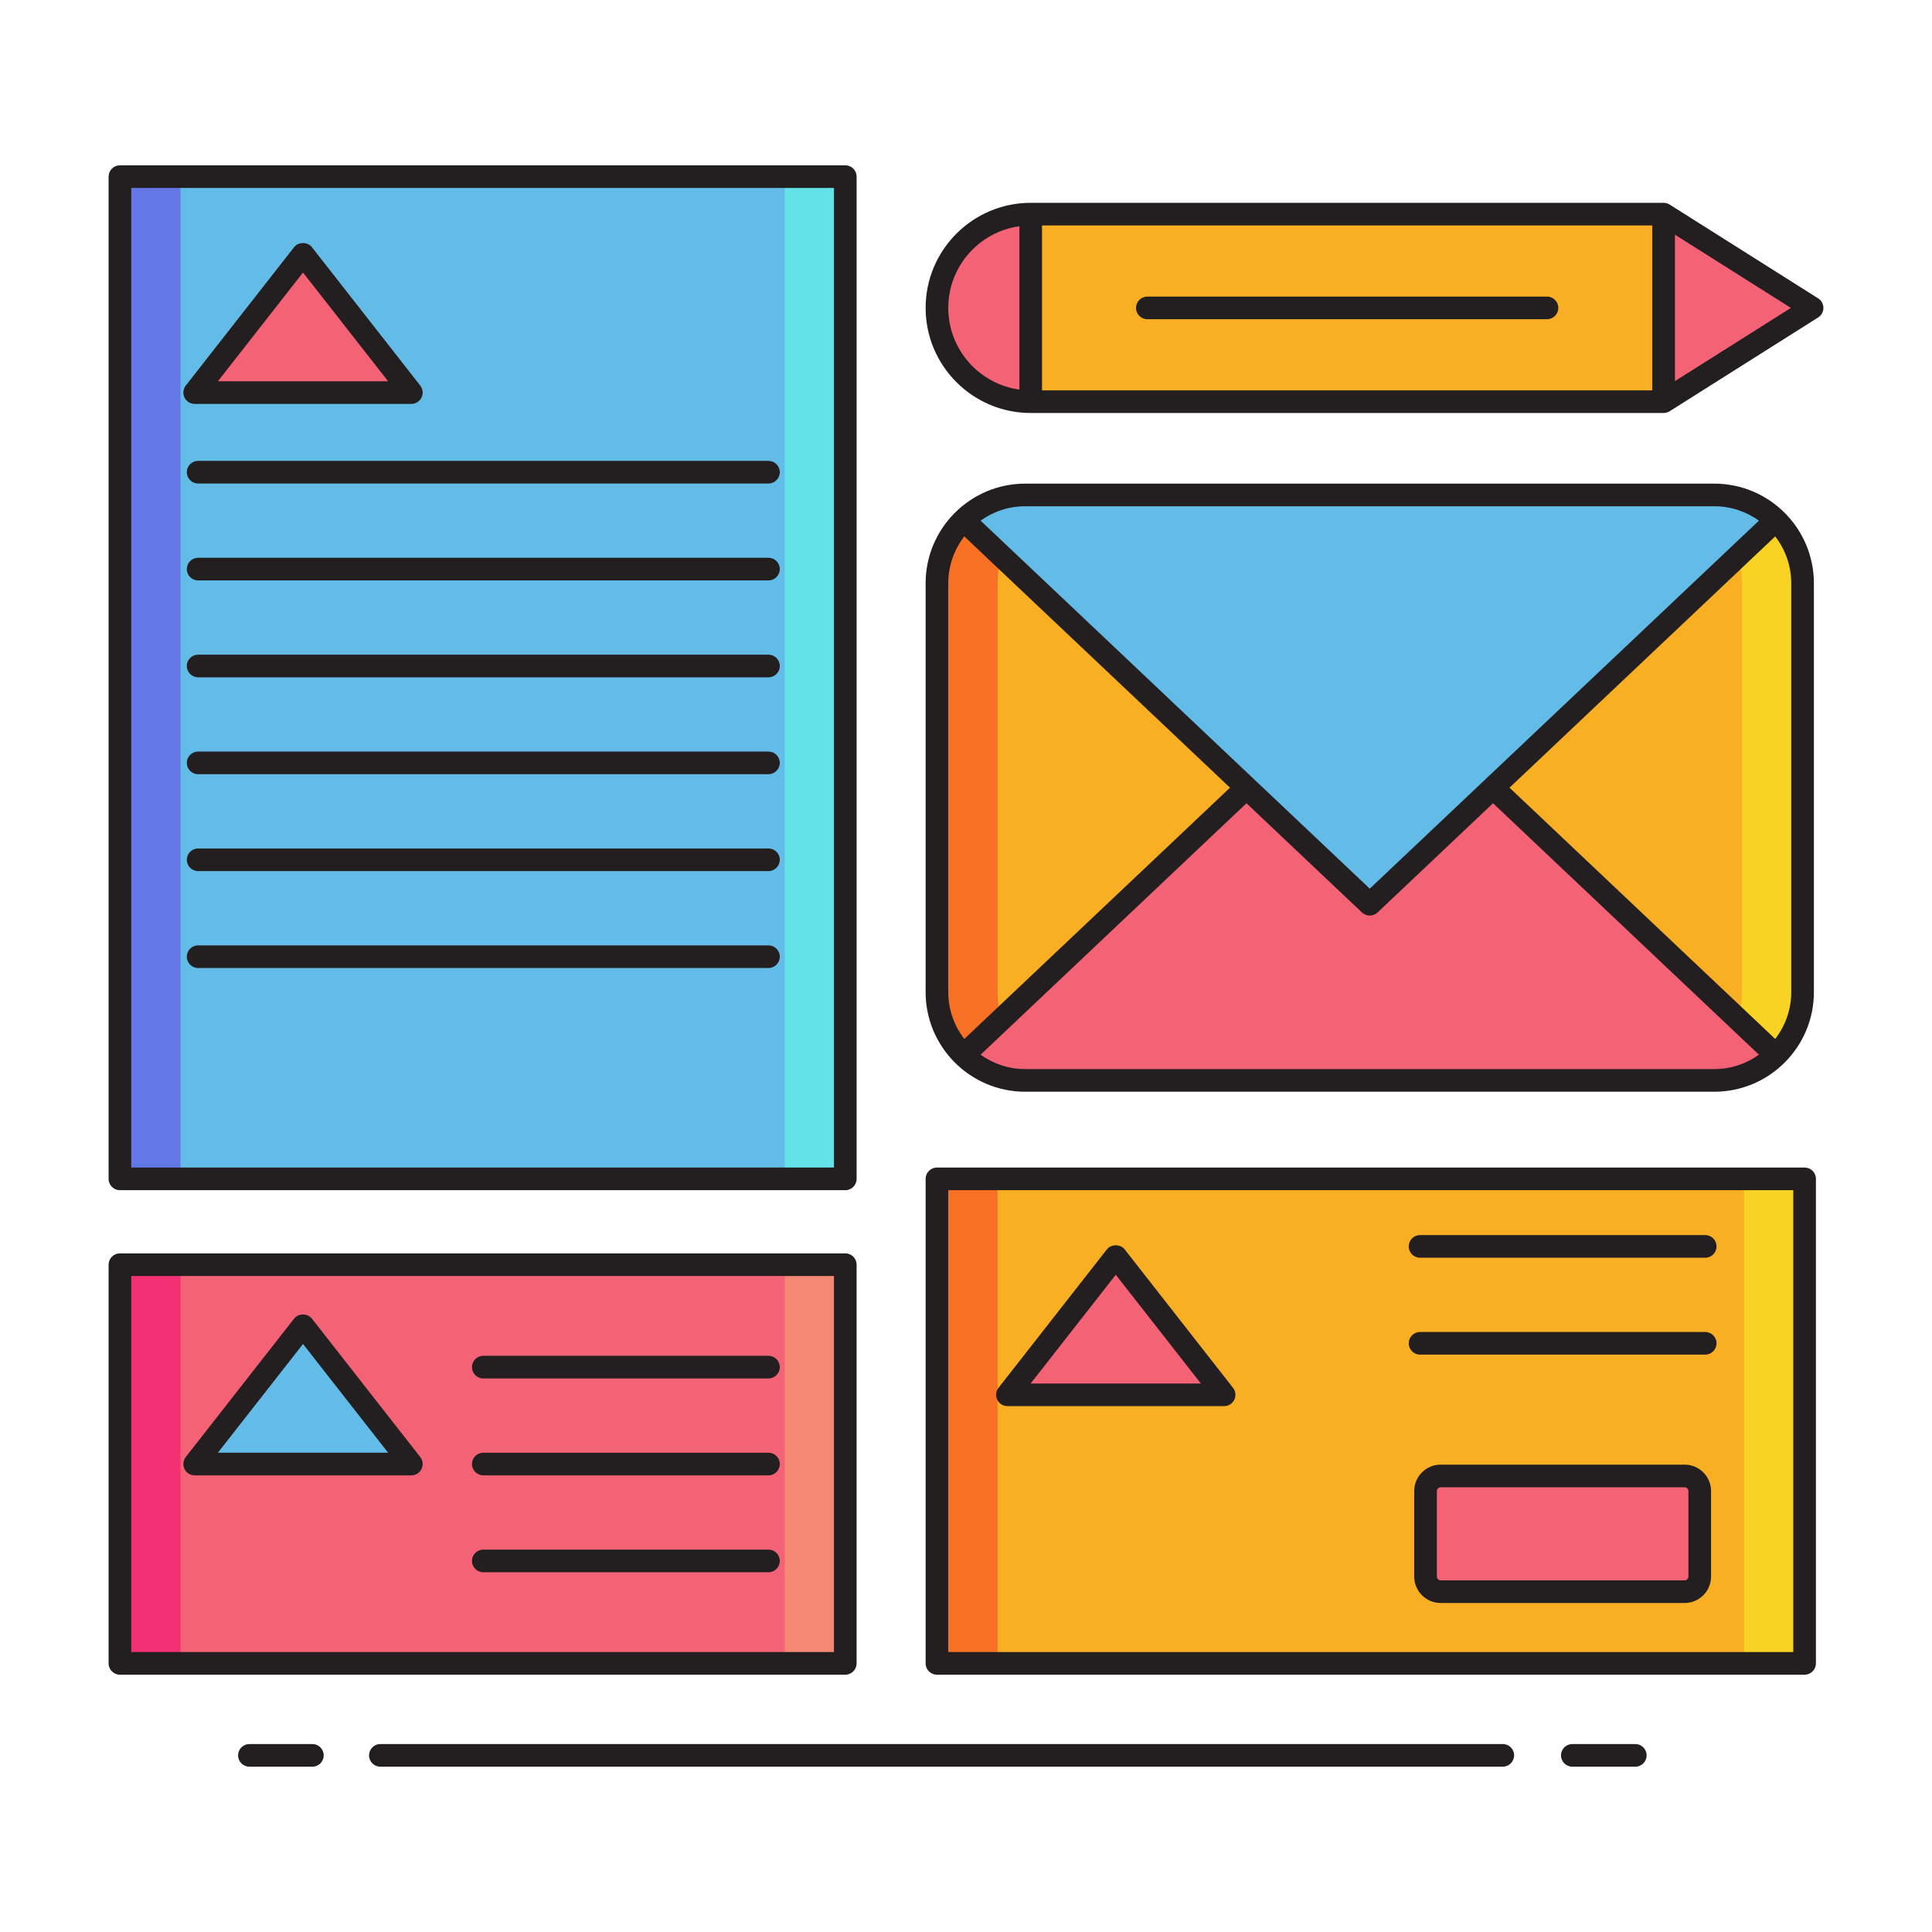 <svg id="Layer_1" enable-background="new 0 0 256 256" height="512" viewBox="0 0 256 256" width="512" xmlns="http://www.w3.org/2000/svg"><g><g><g><g><path d="m124.15 156.206h114.97v64.199h-114.97z" fill="#f8af23"/></g></g><g><g><path d="m124.15 156.205h8.03v64.2h-8.03z" fill="#f87023"/></g></g><g><g><path d="m231.09 156.205h8.03v64.2h-8.03z" fill="#f8d323"/></g></g><g><g><path d="m15.89 167.578h96.115v52.827h-96.115z" fill="#f46275"/></g></g><g><g><path d="m15.89 167.575h8.03v52.83h-8.03z" fill="#f43075"/></g></g><g><g><path d="m103.975 167.575h8.03v52.83h-8.03z" fill="#f48875"/></g></g><g><g><path d="m238.85 131.462c0 6.434-5.264 11.698-11.698 11.698h-91.304c-6.434 0-11.698-5.264-11.698-11.698v-54.18c0-6.434 5.264-11.698 11.698-11.698h91.304c6.434 0 11.698 5.264 11.698 11.698z" fill="#f8af23"/></g></g><g><g><path d="m143.87 143.155h-8.03c-6.43 0-11.69-5.26-11.69-11.69v-54.18c0-6.44 5.26-11.7 11.69-11.7h8.03c-6.43 0-11.69 5.26-11.69 11.7v54.18c0 6.43 5.26 11.69 11.69 11.69z" fill="#f87023"/></g></g><g><g><path d="m219.13 65.589h8.03c6.43 0 11.69 5.26 11.69 11.69v54.18c0 6.44-5.26 11.7-11.69 11.7h-8.03c6.43 0 11.69-5.26 11.69-11.7v-54.18c0-6.43-5.26-11.69-11.69-11.69z" fill="#f8d323"/></g></g><g><g><path d="m127.692 139.811c2.112 2.064 4.988 3.349 8.156 3.349h91.304c3.168 0 6.044-1.286 8.156-3.349l-53.808-50.886z" fill="#f46275"/></g></g><g><g><path d="m235.308 68.933c-2.112-2.064-4.988-3.349-8.156-3.349h-91.304c-3.168 0-6.044 1.285-8.156 3.349l53.808 50.885z" fill="#63bce7"/></g></g><g><g><path d="m15.89 23.405h96.115v132.801h-96.115z" fill="#63bce7"/></g></g><g><g><path d="m15.89 23.405h8.03v132.8h-8.03z" fill="#6377e7"/></g></g><g><g><path d="m103.975 23.405h8.03v132.8h-8.03z" fill="#63e2e7"/></g></g><g><g><path d="m40.15 33.677 14.355 18.343h-28.71z" fill="#f46275"/></g></g><g><g><path d="m40.15 175.649 14.355 18.343h-28.71z" fill="#63bce7"/></g></g><g><g><path d="m147.845 166.478 14.355 18.343h-28.71z" fill="#f46275"/></g></g><g><g><path d="m225.223 208.905c0 1.1-.9 2-2 2h-32.333c-1.1 0-2-.9-2-2v-11.333c0-1.1.9-2 2-2h32.333c1.1 0 2 .9 2 2z" fill="#f46275"/></g></g></g><g><g><g><path d="m136.574 28.375h83.864v24.849h-83.864z" fill="#f8af23"/></g></g><g><g><path d="m136.574 53.223c-6.862 0-12.424-5.563-12.424-12.424s5.563-12.424 12.424-12.424z" fill="#f46275"/></g></g><g><g><path d="m220.439 28.375 19.671 12.424-19.671 12.424z" fill="#f46275"/></g></g></g><g><g><g><path d="m113.505 220.405v-52.827c0-.829-.671-1.5-1.5-1.5h-96.115c-.829 0-1.5.671-1.5 1.5v52.827c0 .829.671 1.5 1.5 1.5h96.115c.828 0 1.5-.671 1.5-1.5zm-3-1.5h-93.115v-49.827h93.115z" fill="#231f20"/></g></g><g><g><path d="m199.127 231.095h-148.726c-.829 0-1.5.671-1.5 1.5s.671 1.5 1.5 1.5h148.726c.829 0 1.5-.671 1.5-1.5s-.671-1.5-1.5-1.5z" fill="#231f20"/></g></g><g><g><path d="m41.391 231.095h-8.343c-.829 0-1.5.671-1.5 1.5s.671 1.5 1.5 1.5h8.343c.829 0 1.5-.671 1.5-1.5s-.672-1.5-1.5-1.5z" fill="#231f20"/></g></g><g><g><path d="m216.686 231.095h-8.346c-.829 0-1.5.671-1.5 1.5s.671 1.5 1.5 1.5h8.346c.829 0 1.5-.671 1.5-1.5s-.672-1.5-1.5-1.5z" fill="#231f20"/></g></g><g><g><path d="m15.89 157.706h96.115c.829 0 1.5-.671 1.5-1.5v-132.801c0-.829-.671-1.5-1.5-1.5h-96.115c-.829 0-1.5.671-1.5 1.5v132.801c0 .829.671 1.5 1.5 1.5zm1.5-132.801h93.115v129.801h-93.115z" fill="#231f20"/></g></g><g><g><path d="m101.825 61.067h-75.572c-.829 0-1.5.671-1.5 1.5s.671 1.5 1.5 1.5h75.572c.829 0 1.5-.671 1.5-1.5s-.672-1.5-1.5-1.5z" fill="#231f20"/></g></g><g><g><path d="m101.825 73.907h-75.572c-.829 0-1.5.671-1.5 1.5s.671 1.5 1.5 1.5h75.572c.829 0 1.5-.671 1.5-1.5s-.672-1.5-1.5-1.5z" fill="#231f20"/></g></g><g><g><path d="m101.825 86.747h-75.572c-.829 0-1.5.671-1.5 1.5s.671 1.5 1.5 1.5h75.572c.829 0 1.5-.671 1.5-1.5s-.672-1.5-1.5-1.5z" fill="#231f20"/></g></g><g><g><path d="m101.825 99.586h-75.572c-.829 0-1.5.671-1.5 1.5s.671 1.5 1.5 1.5h75.572c.829 0 1.5-.671 1.5-1.5s-.672-1.5-1.5-1.5z" fill="#231f20"/></g></g><g><g><path d="m101.825 112.426h-75.572c-.829 0-1.5.671-1.5 1.5s.671 1.5 1.5 1.5h75.572c.829 0 1.5-.671 1.5-1.5s-.672-1.5-1.5-1.5z" fill="#231f20"/></g></g><g><g><path d="m101.825 125.266h-75.572c-.829 0-1.5.671-1.5 1.5s.671 1.5 1.5 1.5h75.572c.829 0 1.5-.671 1.5-1.5s-.672-1.5-1.5-1.5z" fill="#231f20"/></g></g><g><g><path d="m239.12 154.706h-114.97c-.829 0-1.5.671-1.5 1.5v64.199c0 .829.671 1.5 1.5 1.5h114.97c.829 0 1.5-.671 1.5-1.5v-64.199c0-.829-.672-1.5-1.5-1.5zm-1.5 64.199h-111.97v-61.199h111.97z" fill="#231f20"/></g></g><g><g><path d="m54.505 53.52c.574 0 1.097-.327 1.349-.843.251-.516.186-1.13-.167-1.582l-14.356-18.342c-.568-.727-1.794-.727-2.362 0l-14.356 18.342c-.354.452-.418 1.065-.167 1.582.251.516.775.843 1.349.843zm-14.355-17.409 11.276 14.409h-22.553z" fill="#231f20"/></g></g><g><g><path d="m25.794 195.492h28.71c.574 0 1.097-.327 1.349-.843.251-.516.186-1.13-.167-1.582l-14.355-18.342c-.568-.727-1.794-.727-2.362 0l-14.355 18.342c-.354.452-.418 1.065-.167 1.582.25.516.774.843 1.347.843zm14.356-17.409 11.276 14.409h-22.553z" fill="#231f20"/></g></g><g><g><path d="m133.49 186.32h28.71c.574 0 1.097-.327 1.349-.843.251-.516.186-1.13-.167-1.582l-14.355-18.342c-.568-.727-1.794-.727-2.362 0l-14.355 18.342c-.354.452-.418 1.065-.167 1.582.25.516.774.843 1.347.843zm14.355-17.408 11.276 14.409h-22.553z" fill="#231f20"/></g></g><g><g><path d="m223.223 194.072h-32.333c-1.93 0-3.5 1.57-3.5 3.5v11.333c0 1.93 1.57 3.5 3.5 3.5h32.333c1.93 0 3.5-1.57 3.5-3.5v-11.333c0-1.93-1.571-3.5-3.5-3.5zm.5 14.833c0 .271-.229.5-.5.5h-32.333c-.271 0-.5-.229-.5-.5v-11.333c0-.271.229-.5.5-.5h32.333c.271 0 .5.229.5.5z" fill="#231f20"/></g></g><g><g><path d="m64.039 182.652h37.786c.829 0 1.5-.671 1.5-1.5s-.671-1.5-1.5-1.5h-37.786c-.829 0-1.5.671-1.5 1.5s.671 1.5 1.5 1.5z" fill="#231f20"/></g></g><g><g><path d="m64.039 195.492h37.786c.829 0 1.5-.671 1.5-1.5s-.671-1.5-1.5-1.5h-37.786c-.829 0-1.5.671-1.5 1.5s.671 1.5 1.5 1.5z" fill="#231f20"/></g></g><g><g><path d="m64.039 208.332h37.786c.829 0 1.5-.671 1.5-1.5s-.671-1.5-1.5-1.5h-37.786c-.829 0-1.5.671-1.5 1.5s.671 1.5 1.5 1.5z" fill="#231f20"/></g></g><g><g><path d="m188.163 166.655h37.786c.829 0 1.5-.671 1.5-1.5s-.671-1.5-1.5-1.5h-37.786c-.829 0-1.5.671-1.5 1.5s.671 1.5 1.5 1.5z" fill="#231f20"/></g></g><g><g><path d="m188.163 179.495h37.786c.829 0 1.5-.671 1.5-1.5s-.671-1.5-1.5-1.5h-37.786c-.829 0-1.5.671-1.5 1.5s.671 1.5 1.5 1.5z" fill="#231f20"/></g></g><g><g><path d="m135.848 144.66h91.304c7.277 0 13.198-5.921 13.198-13.198v-54.18c0-7.277-5.921-13.198-13.198-13.198h-91.304c-7.277 0-13.198 5.921-13.198 13.198v54.18c0 7.277 5.921 13.198 13.198 13.198zm91.304-3h-91.304c-2.206 0-4.244-.711-5.914-1.906l35.232-33.318 15.303 14.472c.289.273.66.41 1.031.41s.742-.137 1.031-.41l15.303-14.472 35.232 33.318c-1.67 1.195-3.709 1.906-5.914 1.906zm10.198-64.378v54.18c0 2.336-.798 4.485-2.124 6.206l-35.209-33.296 35.209-33.296c1.326 1.721 2.124 3.87 2.124 6.206zm-101.502-10.199h91.304c2.205 0 4.244.711 5.914 1.906l-51.566 48.765-51.566-48.765c1.67-1.195 3.709-1.906 5.914-1.906zm-10.198 10.199c0-2.336.798-4.485 2.124-6.206l35.209 33.296-35.209 33.296c-1.326-1.721-2.124-3.87-2.124-6.206z" fill="#231f20"/></g></g><g><g><path d="m240.911 39.531-19.672-12.425v.004c-.232-.147-.505-.236-.801-.236h-83.864c-7.678 0-13.924 6.247-13.924 13.925s6.247 13.924 13.924 13.924h83.864c.295 0 .569-.088.801-.236v.004l19.672-12.424c.436-.274.699-.753.699-1.268s-.263-.993-.699-1.268zm-115.261 1.268c0-5.515 4.108-10.089 9.424-10.822v21.644c-5.316-.733-9.424-5.307-9.424-10.822zm93.288 10.925h-80.864v-21.849h80.864zm3-1.222v-19.406l15.363 9.703z" fill="#231f20"/></g></g><g><g><path d="m152.029 42.299h52.954c.829 0 1.5-.671 1.5-1.5s-.671-1.5-1.5-1.5h-52.954c-.829 0-1.5.671-1.5 1.5s.672 1.5 1.5 1.5z" fill="#231f20"/></g></g></g></g></svg>